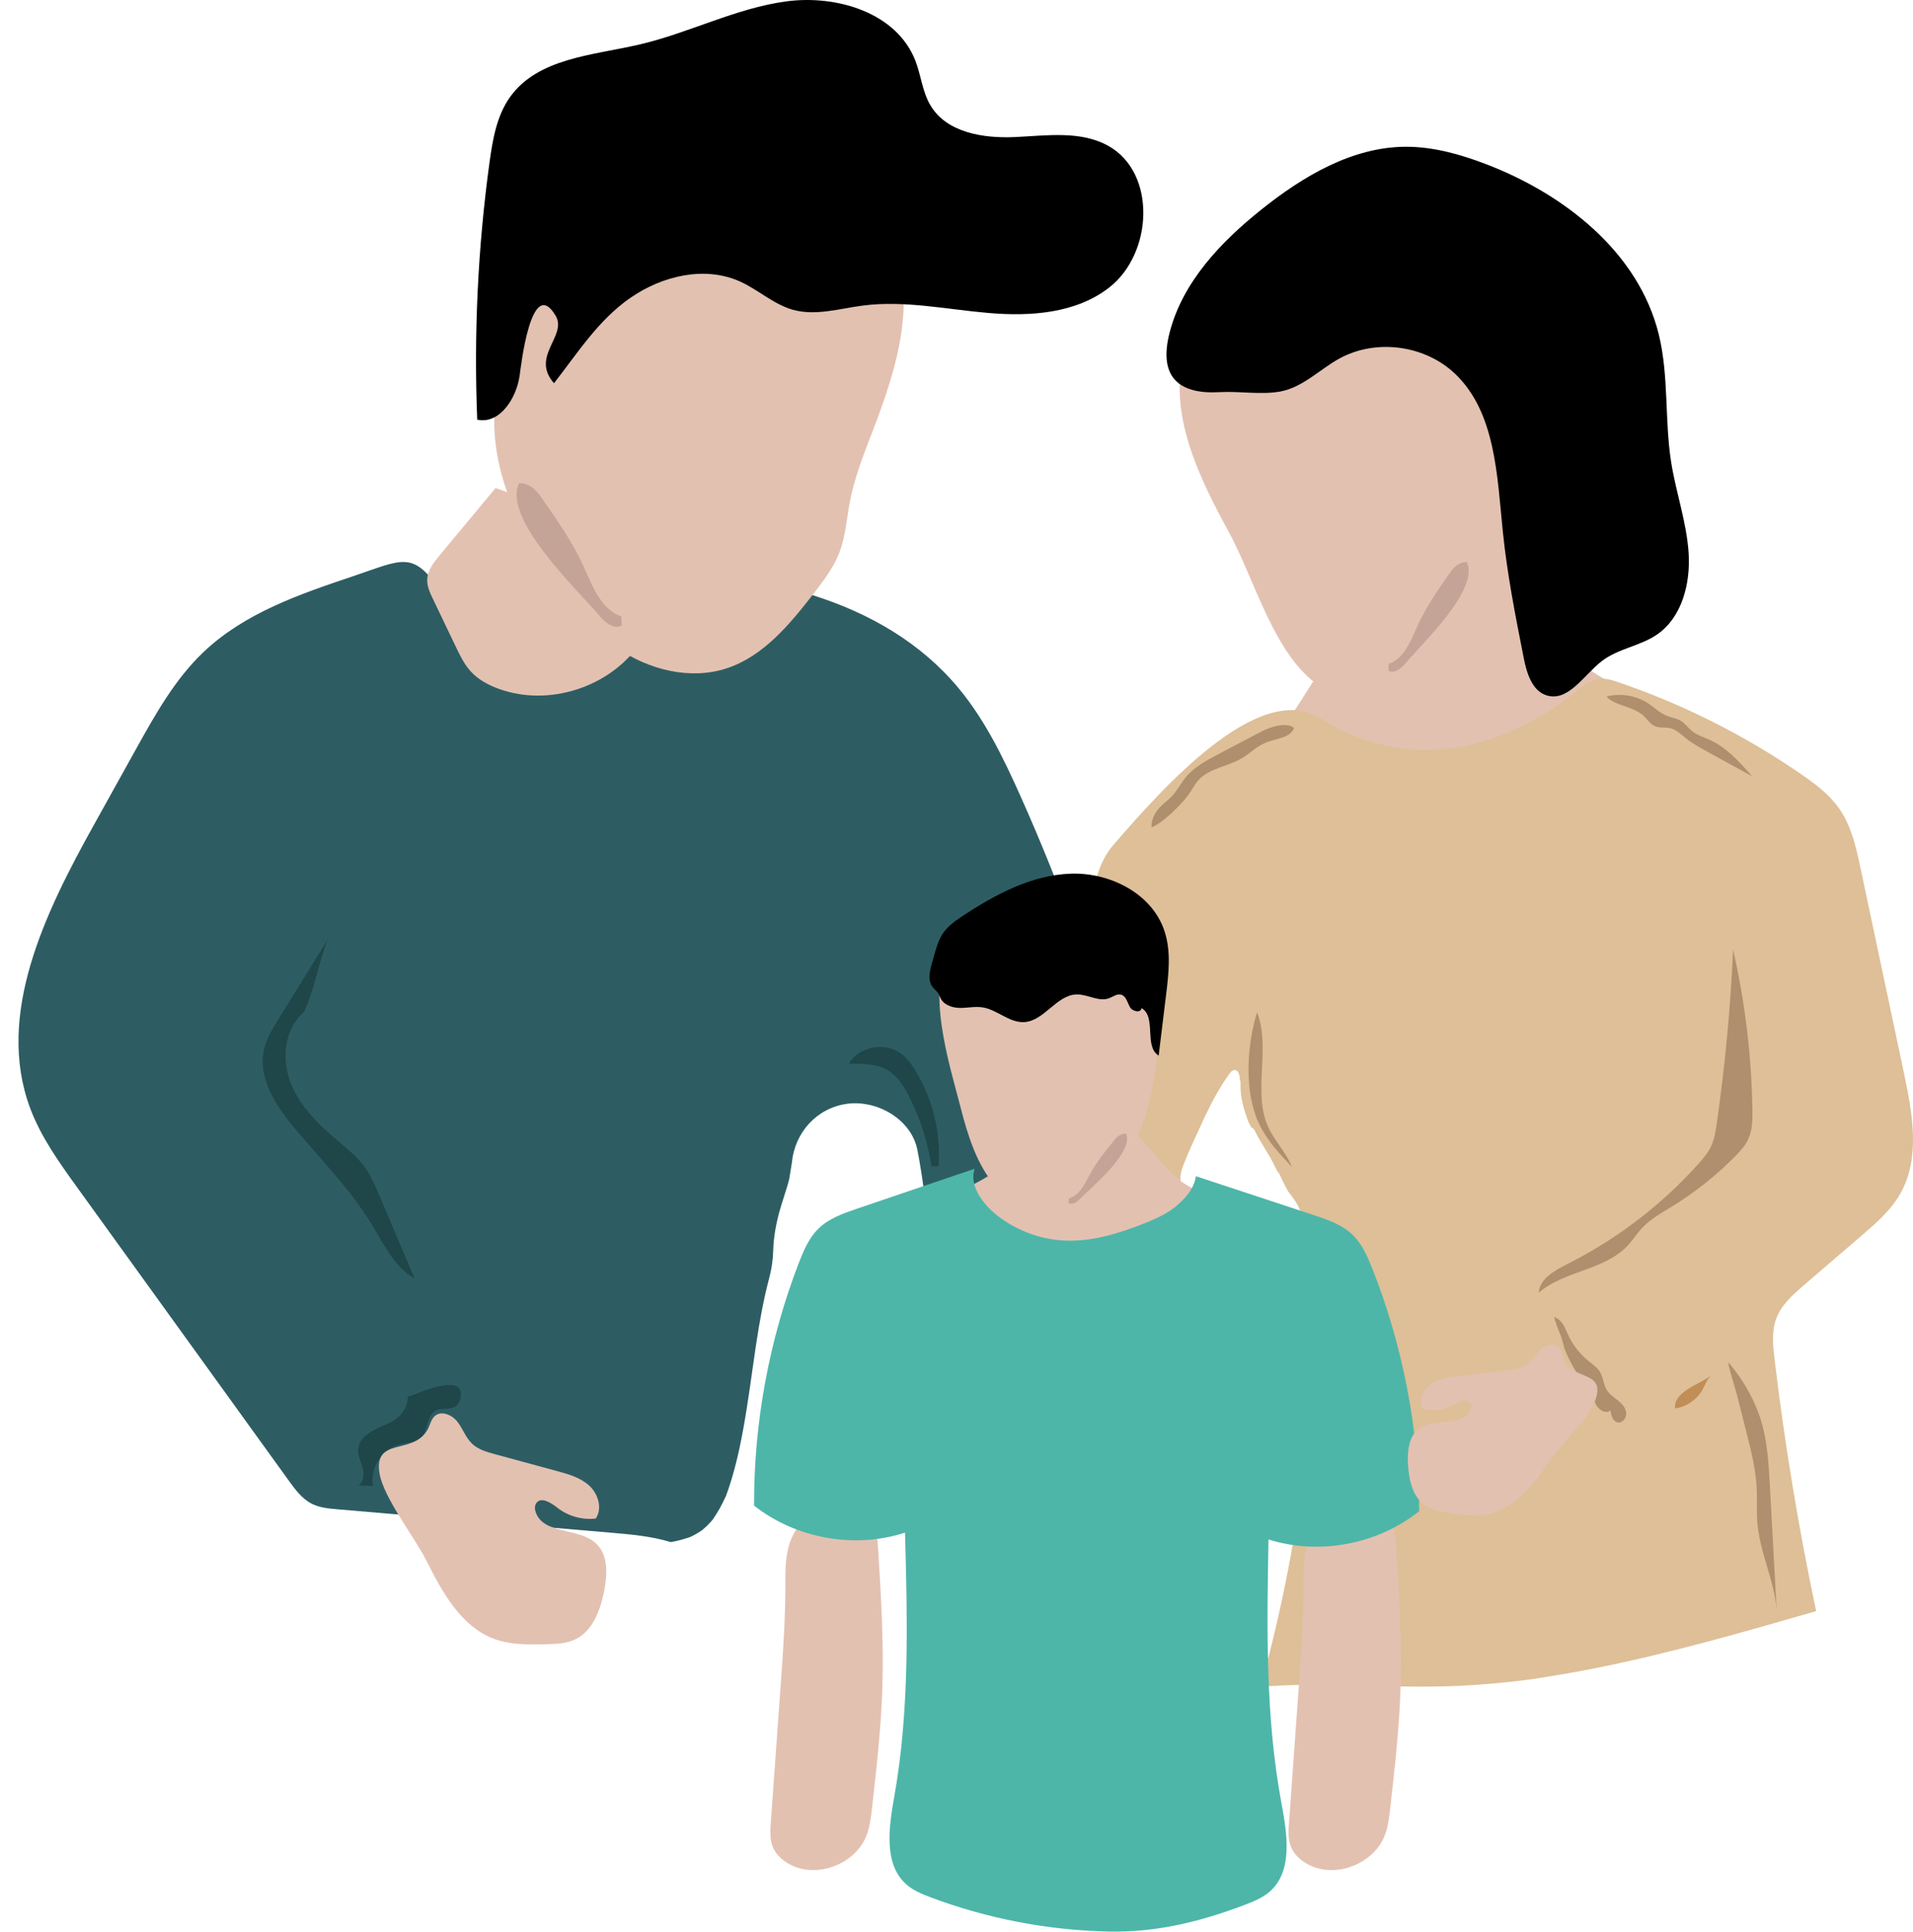 <svg width="102" height="103" viewBox="0 0 102 103" fill="none" xmlns="http://www.w3.org/2000/svg">
<path d="M85.75 36.327C87.487 37.289 89.642 38.572 89.432 40.567C89.273 42.076 87.781 43.024 86.411 43.636C78.403 47.206 70.769 50.065 62.9 46.19C62.98 44.828 62.893 41.55 64.215 41.289C65.956 40.945 67.506 39.862 68.608 38.452C69.326 37.534 69.866 36.485 70.552 35.542C72.294 33.15 74.879 31.561 77.398 30.034C80.145 28.368 79.93 29.605 80.972 31.369C82.262 33.551 83.459 35.057 85.752 36.327H85.75Z" fill="#E3C1B1"/>
<path d="M70.365 36.586C72.177 37.791 74.691 37.322 76.458 36.051C78.225 34.78 79.413 32.862 80.555 30.995C81.216 29.913 81.88 28.825 82.361 27.649C83.487 24.895 83.547 21.823 83.452 18.843C83.38 16.616 83.021 14.025 81.118 12.909C80.335 12.45 79.409 12.33 78.511 12.218C75.272 11.816 71.827 11.444 68.878 12.862C67.922 13.321 67.057 13.954 66.241 14.637C64.925 15.738 63.68 17.051 63.181 18.707C62.187 22.008 64.012 25.606 65.546 28.421C66.906 30.918 67.945 34.976 70.365 36.586Z" fill="#E3C1B1"/>
<path d="M101.528 57.266C100.754 53.619 99.983 49.973 99.209 46.325C98.975 45.215 98.725 44.071 98.084 43.142C97.554 42.373 96.792 41.803 96.027 41.276C93.017 39.203 89.727 37.548 86.276 36.374C85.974 36.27 85.66 36.171 85.343 36.196C84.818 36.238 84.385 36.606 83.969 36.934C79.598 40.373 74.659 41.017 70.402 38.305C67.085 36.193 61.811 42.232 59.388 45.027C57.749 46.917 58.254 49.913 58.33 52.428C58.424 55.551 58.733 58.668 59.251 61.748C59.661 64.179 60.396 66.87 62.511 68.089C64.088 68.999 66.119 68.873 67.62 69.906C69.828 71.426 69.92 74.648 69.633 77.339C69.179 81.601 68.359 85.816 67.215 89.941C68.838 89.822 70.467 89.82 72.102 89.864C74.319 89.926 76.519 90 78.733 89.841C79.334 89.797 79.933 89.743 80.531 89.678C80.785 89.65 81.04 89.621 81.294 89.59C81.391 89.579 81.486 89.566 81.583 89.553C82.65 89.39 83.713 89.218 84.774 89.01C88.85 88.213 92.846 87.061 96.836 85.91C95.896 81.466 95.154 76.976 94.617 72.463C94.533 71.751 94.456 71.007 94.7 70.333C94.971 69.582 95.597 69.032 96.198 68.516C97.209 67.648 98.221 66.779 99.231 65.911C100.021 65.232 100.828 64.535 101.338 63.622C102.395 61.734 101.975 59.388 101.526 57.266H101.528ZM69.4 65.415C69.377 65.508 69.296 65.571 69.208 65.59C69.014 66.103 68.316 66.257 67.874 66.012C67.473 65.79 67.218 65.473 66.967 65.098C66.766 65.009 66.569 64.917 66.367 64.832C66.355 64.832 66.34 64.829 66.326 64.827C66.231 65.271 65.894 65.653 65.314 65.653C64.479 65.653 64.147 64.864 64.317 64.234C64.191 64.164 64.073 64.087 63.961 64.004C63.805 63.938 63.652 63.866 63.504 63.783C63.199 63.612 62.987 63.331 62.947 62.977C62.911 62.659 63.01 62.339 63.127 62.047C63.449 61.247 63.819 60.457 64.182 59.675C64.198 59.638 64.216 59.602 64.233 59.567C64.245 59.538 64.258 59.51 64.273 59.483C64.654 58.679 65.078 57.897 65.607 57.184C65.687 57.077 65.819 57.019 65.944 57.095C66.011 57.136 66.061 57.219 66.066 57.303C66.09 57.339 66.104 57.38 66.104 57.429C66.104 57.47 66.104 57.511 66.104 57.551C66.13 57.606 66.147 57.669 66.145 57.744C66.14 57.946 66.149 58.143 66.167 58.337C66.224 58.829 66.372 59.309 66.55 59.782C66.603 59.892 66.656 60.001 66.711 60.109C66.789 60.137 66.858 60.196 66.906 60.296C67.195 60.911 67.692 61.57 68.005 62.262C68.045 62.333 68.084 62.406 68.122 62.477C68.162 62.511 68.198 62.558 68.227 62.621C68.306 62.8 68.392 62.975 68.479 63.149C68.55 63.283 68.624 63.418 68.698 63.552C68.829 63.715 68.956 63.881 69.07 64.058C69.328 64.459 69.517 64.932 69.4 65.415Z" fill="#DEBF97"/>
<path d="M60.649 59.928C60.345 59.425 60.178 58.819 60.022 58.241C58.562 52.804 56.67 47.488 54.37 42.357C53.478 40.368 52.511 38.386 51.125 36.713C47.05 31.799 40.145 30.43 33.813 30.452C34.255 31.944 33.543 33.644 32.293 34.553C31.045 35.462 29.37 35.638 27.882 35.251C25.849 34.735 24.649 33.324 23.555 31.638C22.041 29.303 21.493 29.831 18.81 30.731C15.965 31.685 13.02 32.699 10.838 34.782C9.322 36.229 8.277 38.099 7.255 39.938C6.498 41.3 5.74 42.664 4.984 44.026C2.406 48.666 -0.248 54.097 1.604 59.081C2.18 60.629 3.154 61.985 4.118 63.321L6.324 66.378L15.401 78.957C15.741 79.427 16.1 79.914 16.612 80.179C17.033 80.396 17.517 80.439 17.988 80.48C22.85 80.895 27.713 81.312 32.578 81.728C33.648 81.819 34.736 81.917 35.759 82.228C35.882 82.206 36.007 82.186 36.127 82.157C36.322 82.109 36.516 82.054 36.706 81.991C36.73 81.983 36.764 81.972 36.801 81.958C36.892 81.914 36.995 81.864 37.047 81.835C37.177 81.762 37.303 81.683 37.427 81.602C37.519 81.515 37.621 81.436 37.711 81.347C37.811 81.248 37.902 81.143 37.996 81.04C38.127 80.839 38.259 80.641 38.377 80.431C38.498 80.212 38.605 79.987 38.711 79.761C38.758 79.631 38.806 79.501 38.85 79.37C39.313 77.995 39.583 76.56 39.811 75.129C40.183 72.809 40.409 70.428 41.014 68.149C41.142 67.663 41.218 67.165 41.228 66.662C41.228 66.637 41.228 66.612 41.231 66.587C41.255 65.929 41.387 65.222 41.566 64.582C41.697 64.113 41.859 63.654 41.996 63.188C42.029 63.077 42.058 62.965 42.085 62.853L42.221 62.004C42.374 60.381 43.557 59.077 45.169 58.857C46.731 58.644 48.594 59.651 48.919 61.339C49.062 62.085 49.179 62.831 49.276 63.578C50.471 63.17 51.909 63.545 52.794 64.421C53.207 64.831 53.642 65.215 54.053 65.621C54.574 65.863 55.026 66.232 55.369 66.704C56.166 66.188 57.01 65.757 57.888 65.394C57.635 64.789 57.486 64.116 57.46 63.378C57.393 61.51 58.944 60.127 60.651 59.933L60.649 59.928Z" fill="#2D5D63"/>
<path d="M28.861 29.947C29.941 31.71 31.214 33.407 32.914 34.563C34.613 35.721 36.806 36.276 38.753 35.635C40.716 34.989 42.123 33.277 43.398 31.631C43.924 30.95 44.452 30.255 44.76 29.448C45.087 28.589 45.144 27.652 45.317 26.748C45.556 25.505 46.015 24.318 46.472 23.139C47.792 19.731 49.075 15.774 47.35 12.555C45.748 9.567 41.974 8.364 38.642 8.769C34.119 9.318 30.265 12.456 28.087 16.415C25.389 21.314 25.985 25.247 28.863 29.948L28.861 29.947Z" fill="#E3C1B1"/>
<path d="M33.617 15.88C35.316 14.7 37.586 14.164 39.466 15.015C40.438 15.455 41.257 16.235 42.283 16.52C43.49 16.856 44.758 16.456 45.998 16.295C48.224 16.006 50.466 16.498 52.703 16.689C54.94 16.881 57.362 16.717 59.142 15.332C61.475 13.515 61.674 9.22 59.097 7.78C57.617 6.952 55.808 7.232 54.12 7.309C52.431 7.386 50.466 7.078 49.602 5.604C49.184 4.89 49.109 4.027 48.814 3.254C47.826 0.681 44.623 -0.29 41.924 0.074C39.224 0.438 36.743 1.759 34.09 2.375C31.61 2.95 28.672 3.09 27.187 5.186C26.482 6.182 26.268 7.442 26.101 8.657C25.479 13.198 25.26 17.797 25.445 22.377C26.63 22.64 27.532 21.253 27.706 20.034C27.77 19.593 28.318 14.623 29.628 16.839C30.264 17.913 28.267 18.994 29.539 20.435C30.802 18.817 31.893 17.076 33.616 15.877L33.617 15.88Z" fill="black"/>
<path d="M26.422 26.025L23.445 29.606C23.128 29.988 22.792 30.412 22.778 30.912C22.767 31.27 22.926 31.609 23.081 31.932C23.488 32.785 23.897 33.636 24.304 34.488C24.525 34.949 24.75 35.416 25.091 35.793C25.505 36.251 26.067 36.546 26.646 36.75C29.279 37.678 32.457 36.661 34.088 34.368C33.286 30.408 30.22 27.261 26.423 26.025H26.422Z" fill="#E3C1B1"/>
<path d="M63.222 63.156C64.025 63.641 65.049 64.117 65.155 65.059C65.231 65.731 64.756 66.361 64.18 66.704C63.604 67.046 62.933 67.175 62.295 67.373C61.167 67.72 60.117 68.288 59.001 68.68C56.485 69.562 53.758 69.509 51.098 69.446C50.443 69.43 49.754 69.405 49.196 69.057C47.997 68.308 48.02 66.561 48.187 65.143C48.238 64.707 48.328 64.21 48.702 63.989C48.933 63.853 49.216 63.861 49.482 63.849C51.331 63.767 52.927 62.587 54.467 61.545C55.709 60.705 57.894 59.28 59.494 59.808C60.933 60.281 61.873 62.346 63.222 63.159V63.156Z" fill="#E3C1B1"/>
<path d="M41.606 90.121L41.099 97.186C41.067 97.624 41.038 98.082 41.206 98.488C41.373 98.895 41.721 99.204 42.106 99.412C43.584 100.205 45.671 99.385 46.235 97.788C46.387 97.359 46.438 96.903 46.491 96.452C46.735 94.295 46.981 92.135 47.049 89.964C47.123 87.545 46.977 85.125 46.829 82.71C46.793 82.109 46.743 81.473 46.398 80.982C45.806 80.142 44.538 80.076 43.629 80.537C42.148 81.287 41.864 82.631 41.877 84.113C41.894 86.118 41.751 88.109 41.607 90.121H41.606Z" fill="#E3C1B1"/>
<path d="M69.236 90.121L68.73 97.186C68.698 97.624 68.669 98.082 68.836 98.488C69.003 98.895 69.351 99.204 69.736 99.412C71.215 100.205 73.301 99.385 73.866 97.788C74.018 97.359 74.069 96.903 74.121 96.452C74.366 94.295 74.611 92.135 74.679 89.964C74.754 87.545 74.607 85.125 74.46 82.71C74.424 82.109 74.374 81.473 74.029 80.982C73.436 80.142 72.169 80.076 71.259 80.537C69.779 81.287 69.494 82.631 69.507 84.113C69.525 86.118 69.381 88.109 69.238 90.121H69.236Z" fill="#E3C1B1"/>
<path d="M63.758 62.717L70.032 64.787C70.781 65.035 71.559 65.298 72.127 65.853C72.623 66.335 72.91 66.993 73.167 67.64C74.792 71.743 75.647 76.158 75.671 80.578C73.446 82.359 70.341 82.943 67.636 82.089C67.549 86.789 67.466 91.531 68.326 96.151C68.632 97.788 68.945 99.774 67.704 100.864C67.341 101.184 66.888 101.373 66.439 101.545C64.058 102.46 61.67 103.049 59.125 102.996C55.885 102.93 52.657 102.31 49.617 101.17C49.167 101 48.712 100.815 48.347 100.5C47.096 99.421 47.393 97.432 47.684 95.793C48.506 91.165 48.382 86.425 48.255 81.725C45.557 82.603 42.446 82.045 40.206 80.284C40.193 75.864 41.009 71.442 42.599 67.325C42.851 66.676 43.132 66.016 43.624 65.529C44.187 64.971 44.963 64.701 45.71 64.446L51.966 62.321C51.664 63.218 52.401 64.198 53.136 64.784C54.156 65.598 55.428 66.081 56.723 66.148C58.19 66.224 59.635 65.781 61.003 65.238C61.595 65.003 62.189 64.741 62.685 64.337C63.18 63.931 63.691 63.359 63.76 62.718L63.758 62.717Z" fill="#4DB6A9"/>
<path d="M51.228 59.088C51.608 60.568 52.078 62.074 53.056 63.236C54.035 64.398 55.641 65.141 57.078 64.681C57.793 64.451 58.397 63.954 58.909 63.398C61.675 60.393 61.948 55.861 61.739 51.755C61.71 51.181 61.67 50.592 61.433 50.069C61.135 49.413 60.552 48.931 59.933 48.57C57.063 46.889 52.755 47.469 50.788 50.359C49.262 52.602 50.622 56.724 51.228 59.087V59.088Z" fill="#E3C1B1"/>
<path d="M17.472 50.103L16.732 51.297L14.86 54.32C14.534 54.846 14.201 55.388 14.07 55.995C13.743 57.513 14.722 58.981 15.716 60.164C17.123 61.84 18.674 63.41 19.815 65.282C20.465 66.35 21.031 67.566 22.11 68.182L20.246 63.791C20.007 63.227 19.764 62.656 19.397 62.167C19.016 61.659 18.514 61.258 18.031 60.85C17 59.978 15.988 58.999 15.495 57.732C15.002 56.466 15.163 54.845 16.2 53.981C16.801 52.676 16.971 51.376 17.473 50.103H17.472Z" fill="#1F4649"/>
<path d="M48.497 58.52C49.073 59.673 49.471 60.917 49.671 62.193L50.041 62.187C50.176 60.408 49.734 58.588 48.801 57.076C48.602 56.756 48.379 56.444 48.083 56.211C47.223 55.537 45.798 55.784 45.257 56.725C46.905 56.703 47.662 56.845 48.496 58.518L48.497 58.52Z" fill="#1F4649"/>
<path d="M20.576 75.962C19.941 76.229 19.162 76.565 19.1 77.259C19.07 77.606 19.242 77.933 19.334 78.269C19.425 78.605 19.397 79.036 19.098 79.206L19.884 79.239C19.717 78.296 20.357 77.278 21.269 77.034C21.691 76.922 22.188 76.936 22.483 76.613C22.817 76.247 22.741 75.645 23.103 75.305C23.513 74.919 24.341 75.381 24.536 74.63C24.956 73.01 22.081 74.402 21.74 74.482C21.735 75.225 21.221 75.69 20.573 75.963L20.576 75.962Z" fill="#1F4649"/>
<path d="M22.722 83.189C23.575 84.894 24.583 86.743 26.356 87.395C27.233 87.718 28.191 87.698 29.125 87.675C29.653 87.662 30.201 87.645 30.679 87.414C31.61 86.963 32.013 85.85 32.216 84.824C32.387 83.953 32.433 82.923 31.795 82.314C30.886 81.445 29.004 81.843 28.571 80.656C28.51 80.489 28.495 80.289 28.599 80.146C28.854 79.793 29.38 80.132 29.721 80.399C30.294 80.849 31.045 81.059 31.765 80.973C32.13 80.441 31.898 79.664 31.426 79.226C30.954 78.788 30.312 78.608 29.693 78.44L26.387 77.541C25.95 77.422 25.493 77.293 25.166 76.978C24.829 76.655 24.677 76.182 24.389 75.812C24.1 75.443 23.533 75.198 23.183 75.507C22.973 75.693 22.931 76.004 22.79 76.249C22.003 77.612 19.914 76.599 20.237 78.568C20.451 79.87 22.101 81.952 22.721 83.192L22.722 83.189Z" fill="#E3C1B1"/>
<path d="M31.944 32.818C32.253 33.185 32.726 33.584 33.147 33.359L33.133 32.873C32.041 32.502 31.585 31.232 31.102 30.173C30.515 28.886 29.702 27.722 28.893 26.566C28.56 26.09 28.252 25.776 27.679 25.758C26.765 27.666 30.815 31.473 31.945 32.817L31.944 32.818Z" fill="#C4A497"/>
<path d="M86.743 66.463C87.038 66.162 87.26 65.795 87.548 65.486C88 64.999 88.594 64.675 89.159 64.328C90.37 63.584 91.492 62.693 92.496 61.68C92.782 61.392 93.064 61.086 93.229 60.713C93.439 60.241 93.443 59.705 93.436 59.188C93.392 56.313 93.046 53.442 92.408 50.641C92.27 53.747 91.977 56.845 91.534 59.92C91.476 60.326 91.412 60.738 91.241 61.109C91.075 61.47 90.814 61.776 90.549 62.072C88.636 64.202 86.337 65.977 83.803 67.283C83.448 67.465 83.088 67.64 82.761 67.871C82.366 68.151 82.083 68.473 82.038 68.936C83.4 67.755 85.475 67.757 86.744 66.463H86.743Z" fill="#AF8F6D"/>
<path d="M67.128 59.913C67.542 60.794 68.217 61.517 68.882 62.224C68.588 61.462 67.978 60.867 67.634 60.127C66.759 58.244 67.779 55.911 67.025 53.976C66.484 55.752 66.323 58.202 67.128 59.913Z" fill="#AF8F6D"/>
<path d="M92.611 74.374L93.123 76.392C93.373 77.376 93.623 78.369 93.669 79.383C93.697 79.984 93.651 80.587 93.7 81.186C93.828 82.777 94.604 84.258 94.73 85.848C94.61 83.649 94.49 81.45 94.37 79.251C94.299 77.95 94.223 76.627 93.783 75.405C93.422 74.404 92.833 73.422 92.14 72.631C92.243 73.213 92.461 73.787 92.611 74.374Z" fill="#AF8F6D"/>
<path d="M74.952 35.356C74.716 35.636 74.356 35.941 74.034 35.769L74.045 35.398C74.879 35.115 75.227 34.147 75.596 33.336C76.043 32.353 76.665 31.465 77.282 30.583C77.536 30.22 77.77 29.979 78.208 29.967C78.905 31.423 75.814 34.33 74.951 35.355L74.952 35.356Z" fill="#C4A497"/>
<path d="M57.602 63.914C57.431 64.091 57.175 64.278 56.967 64.147L56.992 63.899C57.565 63.749 57.844 63.115 58.13 62.59C58.477 61.952 58.935 61.385 59.392 60.822C59.58 60.591 59.748 60.441 60.044 60.453C60.444 61.465 58.231 63.268 57.604 63.914H57.602Z" fill="#C4A497"/>
<path d="M71.43 19.111C73.378 18.05 75.98 18.399 77.589 19.937C79.746 21.999 79.826 25.367 80.131 28.357C80.361 30.612 80.801 32.838 81.239 35.061C81.399 35.876 81.678 36.829 82.459 37.078C83.619 37.447 84.446 35.992 85.415 35.246C86.28 34.581 87.448 34.453 88.347 33.839C89.686 32.922 90.144 31.105 90.035 29.47C89.926 27.835 89.363 26.269 89.106 24.651C88.749 22.394 88.99 20.054 88.446 17.835C87.369 13.442 83.393 10.339 79.213 8.745C77.841 8.221 76.401 7.818 74.934 7.826C72.097 7.843 69.489 9.39 67.26 11.17C65.108 12.891 63.082 15.007 62.374 17.692C61.722 20.16 62.918 21.036 65.033 20.91C66.051 20.85 67.246 21.061 68.246 20.88C69.475 20.657 70.365 19.691 71.43 19.111Z" fill="black"/>
<path d="M50.126 53.17C50.271 53.564 50.736 53.735 51.15 53.745C51.565 53.755 51.983 53.653 52.393 53.717C53.175 53.84 53.821 54.547 54.609 54.502C55.679 54.443 56.335 53.049 57.407 53.027C57.993 53.014 58.58 53.433 59.132 53.23C59.346 53.151 59.555 52.979 59.776 53.039C60.044 53.112 60.11 53.455 60.247 53.7C60.383 53.945 60.847 54.033 60.86 53.753C61.678 54.207 60.98 55.803 61.779 56.288L62.174 53.053C62.314 51.914 62.449 50.73 62.087 49.641C61.422 47.638 59.175 46.514 57.09 46.586C55.007 46.66 53.074 47.687 51.328 48.843C50.947 49.095 50.564 49.364 50.298 49.74C50.039 50.11 49.915 50.556 49.796 50.993C49.692 51.372 49.491 51.92 49.582 52.317C49.687 52.772 49.966 52.737 50.123 53.167L50.126 53.17Z" fill="black"/>
<path d="M83.352 71.669C83.421 72 83.578 72.305 83.733 72.605C83.9 72.927 84.071 73.255 84.338 73.499C84.46 73.611 84.601 73.702 84.705 73.832C84.923 74.107 84.93 74.492 85.06 74.819C85.189 75.147 85.598 75.431 85.867 75.21C85.905 75.47 85.99 75.786 86.243 75.845C86.502 75.907 86.736 75.606 86.708 75.336C86.681 75.065 86.48 74.85 86.272 74.682C86.063 74.513 85.83 74.363 85.685 74.136C85.489 73.829 85.485 73.428 85.289 73.123C85.148 72.903 84.923 72.756 84.719 72.592C84.223 72.196 83.825 71.677 83.57 71.09C83.408 70.718 83.265 70.375 82.868 70.221C82.96 70.69 83.244 71.152 83.352 71.669Z" fill="#AF8F6D"/>
<path d="M91.256 73.329C91.132 73.433 91.046 73.569 90.969 73.715C90.889 73.868 90.82 74.031 90.731 74.178C90.434 74.668 89.867 75.039 89.31 75.097C89.239 74.168 90.691 73.806 91.256 73.327V73.329Z" fill="#C18E57"/>
<path d="M63.376 42.37C63.548 42.133 63.674 41.862 63.864 41.639C64.444 40.962 65.445 40.886 66.21 40.435C66.644 40.179 67.005 39.798 67.469 39.607C68.013 39.381 68.744 39.372 69.003 38.837C68.901 38.719 68.737 38.679 68.582 38.667C67.994 38.627 67.436 38.91 66.913 39.187L64.948 40.223C64.317 40.556 63.668 40.903 63.214 41.459C62.945 41.789 62.753 42.182 62.457 42.487C62.254 42.699 62.007 42.863 61.811 43.08C61.552 43.367 61.386 43.736 61.395 44.118C61.985 43.897 62.974 42.923 63.374 42.37H63.376Z" fill="#AF8F6D"/>
<path d="M87.705 38.238C87.88 38.427 88.042 38.647 88.281 38.737C88.518 38.827 88.785 38.771 89.033 38.824C89.365 38.896 89.621 39.15 89.888 39.363C90.254 39.656 90.667 39.883 91.077 40.106L93.42 41.392C92.756 40.637 92.061 39.86 91.15 39.447C90.843 39.309 90.512 39.211 90.247 39.003C90.019 38.826 89.851 38.575 89.602 38.428C89.376 38.295 89.106 38.263 88.865 38.165C88.475 38.007 88.173 37.689 87.815 37.464C87.198 37.076 86.363 36.954 85.662 37.139C86.063 37.646 87.164 37.653 87.706 38.238H87.705Z" fill="#AF8F6D"/>
<path d="M82.646 77.88C81.793 79.111 80.803 80.436 79.35 80.742C78.633 80.893 77.888 80.768 77.165 80.645C76.753 80.575 76.329 80.498 75.983 80.264C75.308 79.808 75.117 78.895 75.073 78.074C75.036 77.376 75.115 76.569 75.678 76.167C76.481 75.594 77.903 76.117 78.372 75.242C78.438 75.119 78.471 74.965 78.406 74.841C78.246 74.538 77.8 74.742 77.504 74.911C77.009 75.196 76.401 75.275 75.85 75.126C75.625 74.669 75.89 74.091 76.306 73.804C76.722 73.517 77.242 73.449 77.742 73.388L80.416 73.065C80.77 73.023 81.139 72.974 81.43 72.766C81.728 72.551 81.899 72.2 82.165 71.947C82.43 71.692 82.899 71.566 83.136 71.846C83.28 72.015 83.279 72.262 83.362 72.469C83.823 73.619 85.562 73.068 85.093 74.564C84.782 75.554 83.268 76.987 82.648 77.882L82.646 77.88Z" fill="#E3C1B1"/>
</svg>
